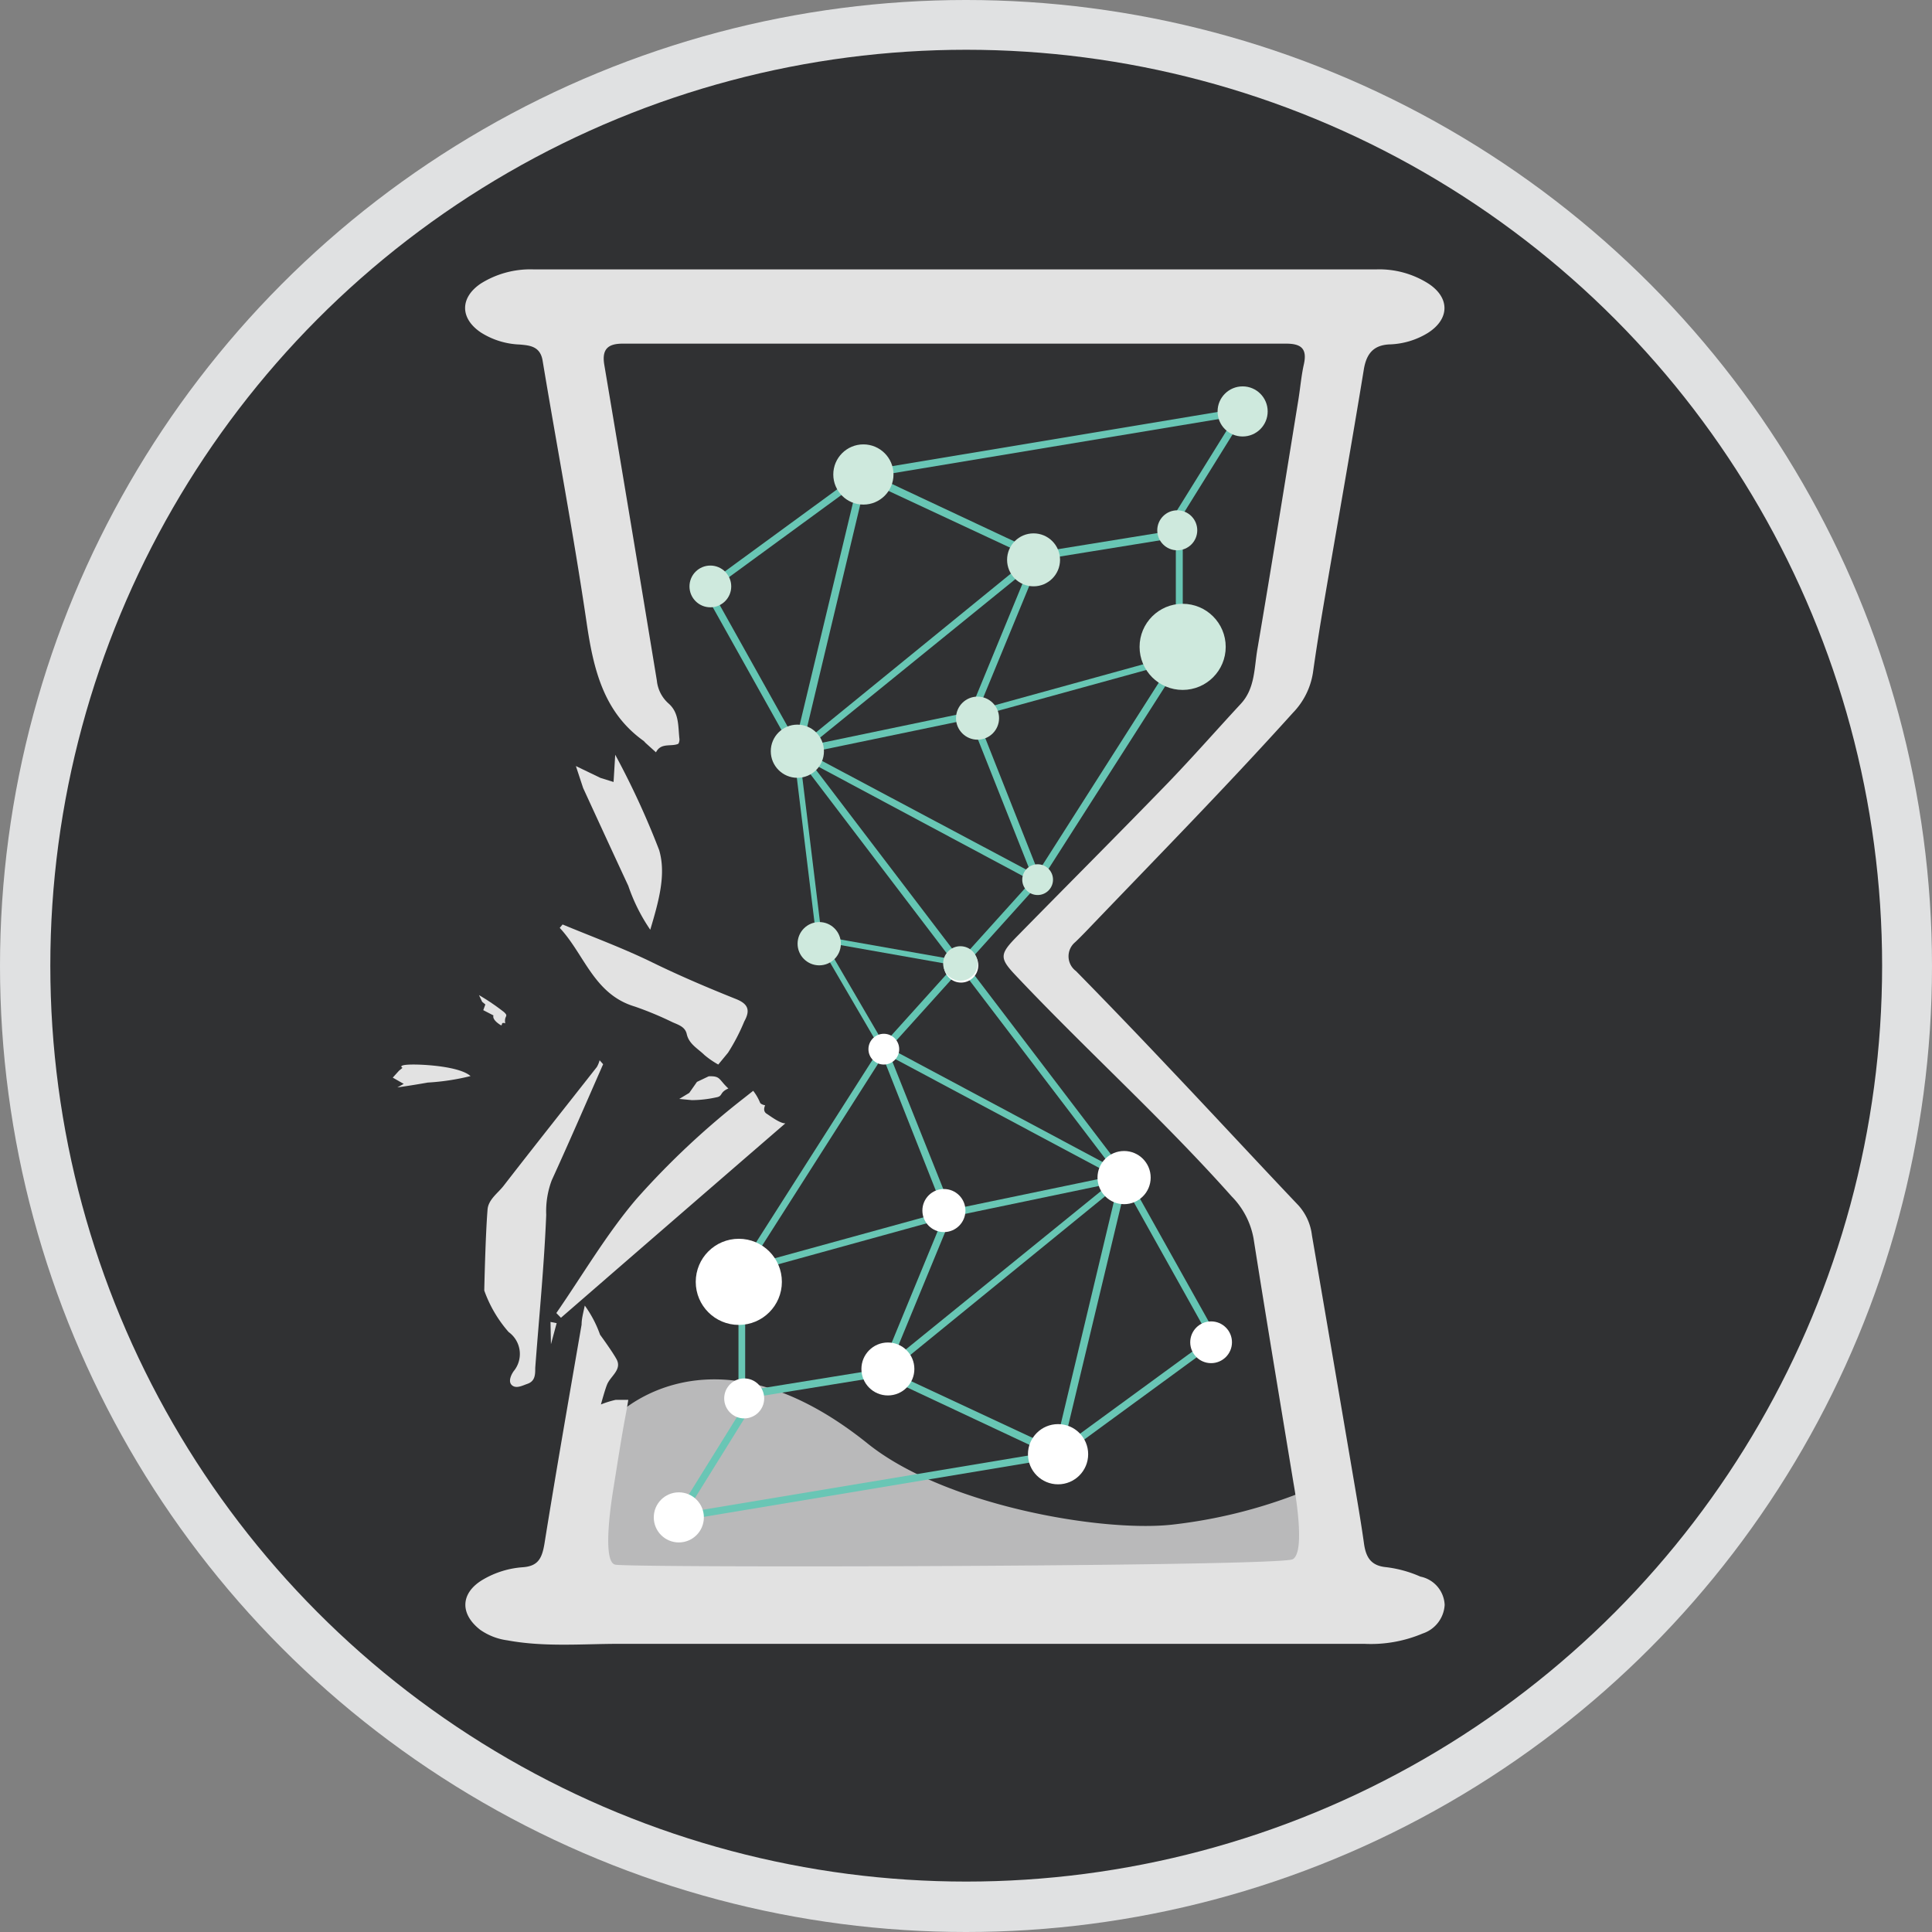 <svg id="all-layers" xmlns="http://www.w3.org/2000/svg" viewBox="0 0 175.86 175.86"><rect x="0" y="0" width="175.86" height="175.86" fill="#808080" stroke="none"/><defs><style>.cls-1{fill:#e0e1e2;}.cls-2{fill:#303133;}.cls-3,.cls-4,.cls-5{fill:#e2e2e2;}.cls-3{opacity:0.88;}.cls-4{opacity:0.77;}.cls-6,.cls-7{fill:none;stroke-width:0.5px;}.cls-6{stroke:#68c6b4;stroke-miterlimit:11;}.cls-7{stroke:#64c5b3;stroke-miterlimit:10;}.cls-8{fill:#68c6b4;}.cls-9{fill:#69c6b5;}.cls-10{fill:#64c5b3;}.cls-11{fill:#fff;}.cls-12{fill:#cee9dd;}</style></defs><title>shareLoc.xyz-icon-circle</title><circle class="cls-1" cx="87.93" cy="87.93" r="87.93"/><circle class="cls-2" cx="87.95" cy="87.9" r="83.37"/><g id="sand-clock"><g id="glass5"><polygon class="cls-3" points="119.64 143.97 119.64 143.97 53.33 144.79 119.64 143.97"/><polygon class="cls-4" points="119.64 143.97 119.64 143.97 53.33 144.79 119.64 143.97"/><path class="cls-3" d="M276.34,485.16l-.51,14.55c.81-4.88,1.61-10.47,2.34-15.77A9,9,0,0,0,276.34,485.16Z" transform="translate(-222.5 -354.92)"/><path class="cls-4" d="M340.86,490.81a46,46,0,0,1-11.75,2.9c-6.49.68-20.68-1.8-27.63-7.39-14.65-11.77-23.52-2.19-23.57-1.77-.66,4.71-.58,9.48-1.3,13.91a1.07,1.07,0,0,0,1.07,1.23l64-.79a1.08,1.08,0,0,0,1.06-1.07l-.36-6.46A1.07,1.07,0,0,0,340.86,490.81Z" transform="translate(-222.5 -354.92)"/></g><path id="glass4" class="cls-5" d="M277.4,451.79c-1.55,3.53-3.08,7.07-4.68,10.57a8,8,0,0,0-.5,3.14c-.19,4.66-.65,9.29-1,13.93,0,.6,0,1.22-.73,1.46-.45.16-1,.45-1.38.13s-.1-.93.14-1.28a2.46,2.46,0,0,0-.45-3.57,11.64,11.64,0,0,1-2.22-3.78s.1-4.91.3-7.38c.08-.94,1-1.52,1.52-2.23,2.79-3.6,5.62-7.16,8.43-10.74a2.52,2.52,0,0,0,.25-.61Z" transform="translate(-222.5 -354.92)"/><polyline class="cls-5" points="50.11 120.33 50.67 120.44 50.15 122.36"/><path id="glass3" class="cls-5" d="M273.14,474.44c2.4-3.47,4.55-7.16,7.27-10.36a73,73,0,0,1,9.84-9.23l.81-.64a4.55,4.55,0,0,1,.62,1.07c.07.18.47.25.47.25s-.28.51.14.77c.26.16,1.22.9,1.7.87-6.94,6-13.69,11.85-20.43,17.7Z" transform="translate(-222.5 -354.92)"/><path id="glass2" class="cls-5" d="M273.71,439.07c2.75,1.14,5.55,2.17,8.22,3.48,2.46,1.2,5,2.28,7.5,3.28,1.14.44,1.41,1,.82,2.06a17.94,17.94,0,0,1-1.48,2.85l-.89,1.08a8,8,0,0,1-1.25-.86c-.6-.59-1.42-1-1.62-1.92-.15-.67-.78-.84-1.31-1.08a30.81,30.81,0,0,0-3.42-1.42c-3.72-1.11-4.58-4.75-6.83-7.16Z" transform="translate(-222.5 -354.92)"/><path id="glass-1" class="cls-5" d="M281.69,439.55a16.45,16.45,0,0,1-2-4c-1.4-3-4.11-8.9-4.11-8.9l-.66-2,2.24,1.08,1.19.37.15-2.48a74.19,74.19,0,0,1,4,8.68C283.15,434.52,282.47,436.93,281.69,439.55Z" transform="translate(-222.5 -354.92)"/><path id="glass-1-2" data-name="glass-1" class="cls-5" d="M268.49,448.07c-.5-.18-.15.34-.48.12-.78-.51-.59-.84-.59-.84l-.93-.48.19-.52-.29-.24-.29-.61a20.24,20.24,0,0,1,2.27,1.54C268.85,447.48,268.36,447.33,268.49,448.07Z" transform="translate(-222.5 -354.92)"/><path id="glass-1-3" data-name="glass-1" class="cls-5" d="M288.8,454c-.85.37-.46.7-1.12.81a10.49,10.49,0,0,1-2.2.25l-1.15-.11.91-.55.7-1,1.07-.51h0C288.11,452.85,287.9,453.17,288.8,454Z" transform="translate(-222.5 -354.92)"/><path id="glass-1-4" data-name="glass-1" class="cls-5" d="M265.33,452.87a21.19,21.19,0,0,1-3.89.59c-1.7.3-2.77.44-2.77.44l.58-.32-1-.57.57-.63.32-.26s-.56-.28.84-.3C261.14,451.8,264.37,452,265.33,452.87Z" transform="translate(-222.5 -354.92)"/><path id="outer" class="cls-5" d="M275.73,473.76a10.42,10.42,0,0,1,1.39,2.65s1.14,1.56,1.51,2.25c.49.93-.54,1.51-.86,2.26-.2.47-.57,1.84-.57,1.84a8.6,8.6,0,0,1,1.35-.42c.37,0,1.14,0,1.14,0s-.11.7-.22,1.28c-.43,2.26-.77,4.54-1.14,6.82-.05.35-1.12,6.59.16,6.9s60.45.18,61.68-.49.13-6.58.07-6.94c-1.22-7.41-2.46-14.81-3.63-22.23a7.29,7.29,0,0,0-2-3.86c-6.23-7-13.14-13.22-19.55-20-1.59-1.67-1.62-2,0-3.65,4.54-4.63,9.12-9.21,13.63-13.86,2.31-2.39,4.5-4.89,6.76-7.33,1.3-1.4,1.21-3.28,1.51-5,1.29-7.56,2.5-15.13,3.73-22.7.17-1.06.26-2.14.49-3.18.35-1.52-.33-1.9-1.63-1.9H279.18c-1.34,0-1.92.5-1.67,1.95q2.42,14.36,4.78,28.72a3.21,3.21,0,0,0,1.06,2.08c1,.87.86,2.11,1,3.26,0,.15-.05.4-.14.43-.67.26-1.55-.13-2,.76l-.92-.83c-.08-.07-.14-.16-.22-.22-3.64-2.61-4.56-6.54-5.18-10.8-1.18-8-2.68-15.87-4-23.81-.22-1.32-1.2-1.38-2.09-1.46a7.07,7.07,0,0,1-3.52-1.09c-1.93-1.29-1.92-3.19,0-4.47a8.49,8.49,0,0,1,4.74-1.28h76.8a8.34,8.34,0,0,1,4.74,1.32c1.93,1.29,1.89,3.2-.08,4.46a7.06,7.06,0,0,1-3.54,1.05c-1.4.08-2.06.82-2.3,2.29-1.16,7.09-2.42,14.16-3.63,21.24-.36,2.12-.7,4.23-1,6.36a6.72,6.72,0,0,1-1.82,3.64c-6.12,6.79-12.51,13.29-18.82,19.88-.33.34-.66.68-1,1a1.67,1.67,0,0,0,.07,2.63q4.21,4.29,8.34,8.67c4,4.21,7.93,8.47,11.92,12.67a4.94,4.94,0,0,1,1.22,2.72q1.88,10.94,3.74,21.88c.35,2.06.71,4.12,1,6.19.18,1.27.66,2,2,2.13a10.89,10.89,0,0,1,3.13.86A2.75,2.75,0,0,1,354,501a2.92,2.92,0,0,1-2,2.61,12.11,12.11,0,0,1-5.31.94q-33.9,0-67.8,0c-3.41,0-6.83.31-10.22-.32a5.59,5.59,0,0,1-2.45-.95c-1.91-1.48-1.8-3.4.28-4.6a8.31,8.31,0,0,1,3.55-1.1c1.4-.09,1.77-.77,2-2.09,1.07-6.67,2.24-13.33,3.39-20C275.44,475,275.56,474.54,275.73,473.76Z" transform="translate(-222.5 -354.92)"/></g><g id="neural-network"><polyline class="cls-6" points="72.53 68.72 74.57 85.43 80.45 95.5"/><line class="cls-7" x1="74.57" y1="85.43" x2="87.42" y2="87.7"/><path class="cls-8" d="M319,487.75l-16-7.51-.83.68.26-.65-12.71,2.06v-12l.12,0L303,449.7l.19.48,21.67,11.58h0l.24.53Zm-15.47-8,15,7,5.7-23.87Zm-13.2-8.92v10.7l12.35-2,5.63-13.66Zm18.78-5.16-5.4,13.09,19.84-16.1Zm-6.26-14.59-12.11,19,17.7-4.87Zm.69,0L309.1,465l.36-.1,0,.05,14.44-3Z" transform="translate(-222.5 -354.92)"/><polygon class="cls-9" points="61.13 138.56 67.27 128.68 67.82 129.02 62.44 137.68 96.18 132.06 110.05 121.92 110.44 122.44 96.44 132.68 61.13 138.56"/><polygon class="cls-10" points="109.96 121.52 102.04 107.35 87.46 88.2 80.69 95.71 80.21 95.28 87.5 87.19 102.58 106.99 110.53 121.2 109.96 121.52"/><path class="cls-8" d="M300.87,397.65l16,7.51.84-.68-.27.65,12.72-2.06v12l-.12,0-13.18,20.63-.19-.47L295,423.64h0l-.24-.53Zm15.46,8-15-7-5.7,23.87Zm13.2,8.92v-10.7l-12.36,2-5.63,13.66Zm-18.77,5.16,5.39-13.09-19.84,16.1ZM317,434.28l12.11-19-17.7,4.87Zm-.7,0-5.52-13.91-.36.09,0,0-14.45,3Z" transform="translate(-222.5 -354.92)"/><polygon class="cls-9" points="113.77 37.01 107.63 46.89 107.08 46.55 112.46 37.89 78.72 43.5 64.85 53.64 64.47 53.12 78.46 42.89 113.77 37.01"/><polygon class="cls-10" points="64.94 54.05 72.86 68.22 87.44 87.36 94.21 79.85 94.69 80.29 87.4 88.38 72.32 68.57 64.37 54.36 64.94 54.05"/><circle class="cls-11" cx="85.92" cy="110.19" r="1.96"/><circle class="cls-11" cx="67.25" cy="116.68" r="3.92"/><circle class="cls-11" cx="80.82" cy="124.61" r="2.41"/><circle class="cls-11" cx="67.74" cy="127.29" r="1.82"/><circle class="cls-11" cx="96.31" cy="132.37" r="2.74"/><circle class="cls-11" cx="102.32" cy="107.19" r="2.42"/><circle class="cls-11" cx="80.45" cy="95.5" r="1.4"/><circle class="cls-11" cx="110.24" cy="122.18" r="1.9"/><circle class="cls-11" cx="61.79" cy="138.12" r="2.28"/><circle class="cls-11" cx="87.48" cy="87.87" r="1.57"/><circle class="cls-12" cx="74.57" cy="85.9" r="1.97"/><circle class="cls-12" cx="88.98" cy="65.37" r="1.96"/><circle class="cls-12" cx="107.65" cy="58.88" r="3.92"/><circle class="cls-12" cx="94.08" cy="50.96" r="2.41"/><circle class="cls-12" cx="107.16" cy="48.27" r="1.82"/><circle class="cls-12" cx="78.59" cy="43.19" r="2.74"/><circle class="cls-12" cx="72.58" cy="68.38" r="2.42"/><circle class="cls-12" cx="94.45" cy="80.07" r="1.4"/><circle class="cls-12" cx="64.66" cy="53.38" r="1.9"/><circle class="cls-12" cx="113.11" cy="37.45" r="2.28"/><circle class="cls-12" cx="87.42" cy="87.7" r="1.57"/></g></svg>